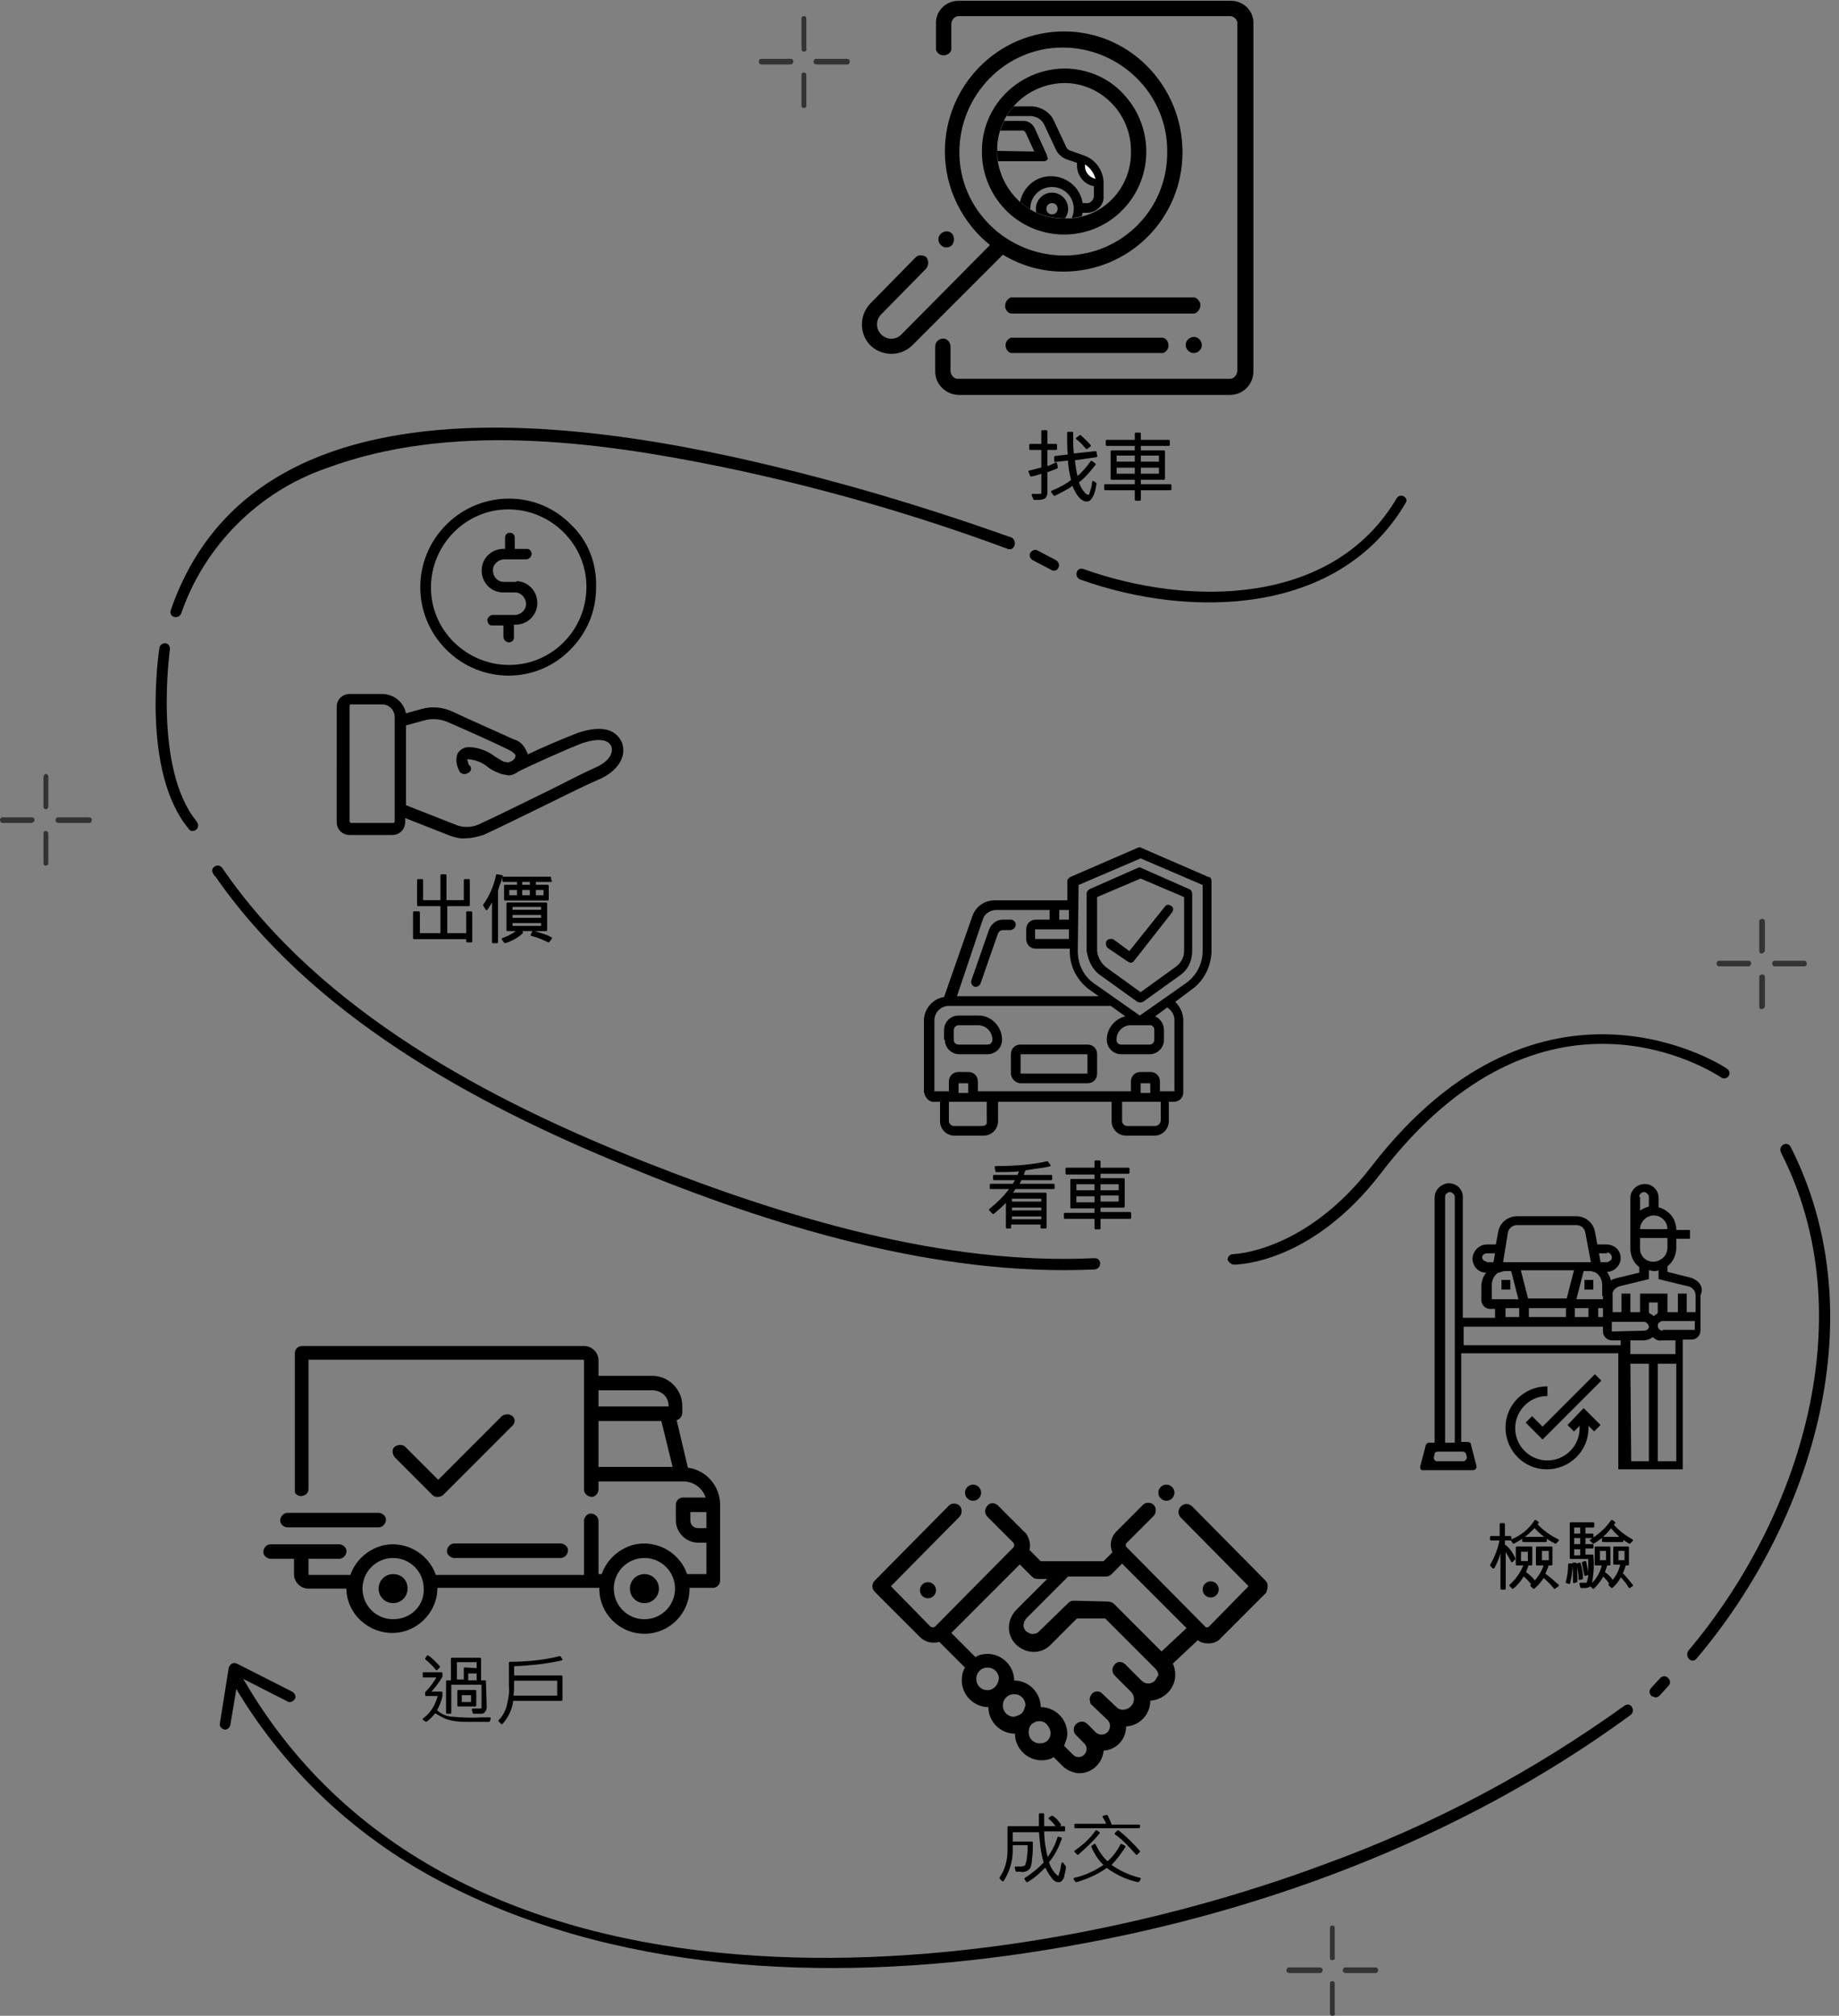 <?xml version="1.0" encoding="utf-8"?>
<!-- Generator: Adobe Illustrator 23.0.0, SVG Export Plug-In . SVG Version: 6.00 Build 0)  -->
<svg version="1.1" id="圖層_1" xmlns="http://www.w3.org/2000/svg" xmlns:xlink="http://www.w3.org/1999/xlink" x="0px" y="0px"
	 viewBox="0 0 228.3 250.1" style="enable-background:new 0 0 228.3 250.1;" xml:space="preserve">
<rect x="0" y="0" width="228.3" height="250.1" fill="#808080" stroke="none"/>
<style type="text/css">
	.st0{clip-path:url(#SVGID_2_);}
	.st1{stroke:#000000;stroke-width:5;stroke-miterlimit:10;}
	.st2{fill:#F8F8F9;}
	.st3{fill:#333333;}
	.st4{stroke:#000000;stroke-width:0.25;stroke-linecap:round;stroke-linejoin:round;stroke-miterlimit:10;}
	.st5{enable-background:new    ;}
</style>
<title>_</title>
<path d="M157.1,196.1l-9.1-9.2c-0.4-0.4-1-0.4-1.4,0c-0.4,0.4-0.4,1,0,1.4l8.4,8.5l-4.9,5c-0.1,0.1-0.4,0.2-0.5,0c0,0,0,0,0,0
	l-9.7-9.8c-0.2-0.2-0.2-0.4,0-0.6l3.3-3.3c0.3-0.3,0.4-0.9,0.1-1.3c-0.3-0.4-1-0.5-1.4-0.1c0,0,0,0,0,0l-3.3,3.3
	c-0.7,0.7-0.9,1.7-0.5,2.6l-1.1,1.1h-7.8l-1.4-1.4c0.1-0.4,0.1-0.7,0-1.1c-0.1-0.4-0.3-0.9-0.7-1.2l-3.2-3.2c-0.4-0.4-1-0.4-1.3,0
	c0,0,0,0,0,0c-0.4,0.4-0.4,1,0,1.4l3.2,3.2c0.1,0.1,0.1,0.2,0.1,0.3c0,0.1,0,0.2-0.1,0.3l-0.3,0.3l-9.4,9.5l0,0
	c-0.1,0.1-0.2,0.1-0.3,0.1c-0.1,0-0.2,0-0.3-0.1l-4.9-5l8.5-8.6c0.3-0.3,0.4-0.9,0.1-1.3c-0.3-0.4-1-0.5-1.4-0.1c0,0,0,0,0,0
	l-9.2,9.3c-0.4,0.4-0.4,1,0,1.4l5.6,5.6c0.4,0.4,1,0.7,1.6,0.7c0.3,0,0.5,0,0.8-0.1l3.2,3.2c-0.3,0.5-0.4,1-0.4,1.6
	c0,1.8,1.5,3.3,3.3,3.3l0,0c0,1.8,1.5,3.3,3.3,3.3l0,0c0,1.8,1.5,3.3,3.3,3.3c0.5,0,1.1-0.1,1.5-0.4l1.1,1.1
	c0.5,0.5,1.2,0.8,1.9,0.9c1.6,0.1,3-1.1,3.2-2.7c0,0,0-0.1,0-0.1c1.6-0.1,2.8-1.4,2.8-3l0,0c1.7-0.1,3-1.5,3-3.2
	c1.7-0.1,3.1-1.5,3.1-3.2c0-0.5-0.1-1-0.3-1.4l3.1-2.9c0.4,0.3,0.8,0.4,1.3,0.4c0.6,0,1.2-0.2,1.6-0.7l5.6-5.6
	C157.4,197,157.5,196.5,157.1,196.1z M122.6,209.7c-0.8,0-1.4-0.6-1.4-1.4c0-0.8,0.6-1.4,1.4-1.4c0.8,0,1.4,0.6,1.4,1.4c0,0,0,0,0,0
	C123.9,209.1,123.3,209.7,122.6,209.7z M126.9,212.5l-0.1,0.1c-0.2,0.2-0.6,0.3-0.9,0.4c-0.8,0-1.4-0.6-1.4-1.4
	c0-0.8,0.6-1.4,1.4-1.4c0.8,0,1.4,0.6,1.4,1.4c0,0,0,0,0,0C127.2,211.9,127.1,212.3,126.9,212.5z M130.1,215.9L130.1,215.9
	L130.1,215.9c-0.3,0.3-0.6,0.4-1,0.4c-0.8,0-1.4-0.6-1.4-1.4c0-0.3,0.1-0.7,0.3-0.9l0.1-0.1c0.6-0.5,1.4-0.5,1.9,0.1
	S130.6,215.3,130.1,215.9L130.1,215.9z M143.4,208.5c-0.5,0.5-1.2,0.5-1.7,0l-2-2c-0.4-0.4-1-0.4-1.3,0c0,0,0,0,0,0
	c-0.4,0.4-0.4,1,0,1.4l2,2l0,0c0.5,0.5,0.5,1.3,0,1.8c-0.5,0.5-1.3,0.6-1.8,0.1c0,0,0,0,0,0l-1.9-1.8c-0.5-0.3-1.1-0.1-1.3,0.4
	c-0.2,0.3-0.1,0.7,0,1l2.1,2c0.2,0.2,0.3,0.5,0.3,0.7c0,0.3-0.1,0.6-0.3,0.8c-0.4,0.4-1,0.4-1.4,0.1c0,0,0,0-0.1-0.1l-1-1
	c-0.4-0.4-1-0.4-1.4,0c-0.2,0.2-0.3,0.4-0.3,0.7c0,0.3,0.1,0.5,0.3,0.7l1,1c0.4,0.4,0.4,1,0,1.4c-0.2,0.2-0.4,0.3-0.7,0.3
	c-0.3,0-0.5-0.1-0.7-0.3l-1.1-1.1c0.2-0.5,0.4-1,0.4-1.5c0-1.8-1.5-3.3-3.3-3.3l0,0c0-1.8-1.5-3.3-3.3-3.3l0,0
	c0-1.8-1.5-3.3-3.3-3.3c-0.5,0-1.1,0.1-1.5,0.4l-3-3l8.5-8.5l1.5,1.5c0.2,0.2,0.4,0.3,0.7,0.3h1.2l-3.8,3.8
	c-1.2,1.2-1.3,3.1-0.1,4.3c1.2,1.2,3.1,1.3,4.3,0.1c0,0,0.1-0.1,0.1-0.1l3.2-3.2h3.5l6.2,6.2c0.2,0.2,0.4,0.5,0.4,0.9
	C143.7,207.9,143.6,208.2,143.4,208.5L143.4,208.5z M144.2,204.9l-5.9-5.9l0,0c-0.2-0.2-0.5-0.3-0.8-0.3l-4.2-0.1
	c-0.3,0-0.5,0.1-0.7,0.3l-3.6,3.5c-0.2,0.2-0.4,0.3-0.6,0.3c-0.4,0.1-0.7-0.1-1-0.3c-0.3-0.3-0.4-0.6-0.3-1c0-0.2,0.2-0.4,0.3-0.6
	l5.2-5.2h4.7c0.3,0,0.5-0.1,0.7-0.3l1.3-1.3l8,8L144.2,204.9z"/>
<ellipse cx="150.3" cy="197.2" rx="1" ry="1"/>
<ellipse cx="115.2" cy="197.3" rx="1" ry="1"/>
<ellipse cx="120.8" cy="185.2" rx="1" ry="1"/>
<ellipse cx="144.8" cy="185.2" rx="1" ry="1"/>
<path d="M152.8,0.1h-33.8c-1.6,0-2.9,1.3-2.8,2.9c0,0,0,0,0,0v3.2c0.2,0.5,0.7,0.8,1.3,0.6c0.3-0.1,0.5-0.3,0.6-0.6V3
	c0-0.5,0.4-1,0.9-1h33.7c0.5,0,1,0.5,0.9,1v43c0,0.5-0.4,1-0.9,1h-33.8c-0.5,0-0.9-0.5-0.9-1v-3c0-0.5-0.4-1-0.9-1c-0.5,0-1,0.4-1,1
	v3.1c0,1.6,1.3,2.8,2.8,2.9h33.8c1.6,0,2.9-1.3,2.9-2.9V3C155.7,1.4,154.4,0.1,152.8,0.1C152.8,0.1,152.8,0.1,152.8,0.1z"/>
<path d="M148.3,36.9h-22.8c-0.5,0.2-0.8,0.7-0.7,1.3c0.1,0.3,0.3,0.6,0.7,0.7h22.8c0.5-0.2,0.8-0.7,0.7-1.3
	C148.8,37.2,148.6,37,148.3,36.9z"/>
<path d="M148.9,42.1c-0.2-0.2-0.4-0.3-0.7-0.3c-0.2,0-0.5,0.1-0.7,0.3c-0.2,0.2-0.3,0.4-0.3,0.7c0,0.3,0.1,0.5,0.3,0.7
	c0.2,0.2,0.4,0.3,0.7,0.3c0.3,0,0.5-0.1,0.7-0.3c0.2-0.2,0.3-0.4,0.3-0.7C149.2,42.6,149.1,42.3,148.9,42.1z"/>
<path d="M144.4,41.9h-18.9c-0.5,0.2-0.8,0.7-0.6,1.3c0.1,0.3,0.3,0.5,0.6,0.6h18.9c0.5-0.2,0.8-0.7,0.6-1.3
	C144.9,42.2,144.7,42,144.4,41.9z"/>
<path d="M132.1,3.9c-8.2,0-14.8,6.7-14.8,14.9c0,4.5,2.1,8.8,5.6,11.6l-11,11.1c-0.7,0.7-1.8,0.7-2.5,0c0,0,0,0,0,0
	c-0.7-0.7-0.7-1.8,0-2.5c0,0,0,0,0,0l5.6-5.7c0.3-0.4,0.3-1,0-1.4c-0.4-0.3-1-0.3-1.3,0l-5.6,5.7c-1.4,1.4-1.5,3.7-0.1,5.2
	c1.4,1.4,3.7,1.5,5.2,0.1c0,0,0,0,0,0l11.3-11.3c2.3,1.4,4.9,2.1,7.5,2.1c8.2,0,14.8-6.6,14.8-14.8S140.3,3.9,132.1,3.9L132.1,3.9
	L132.1,3.9z M132.1,31.7c-7.1,0-13-5.7-13-12.8c0-7.1,5.7-13,12.8-13c7.1,0,13,5.7,13,12.8c0,0,0,0.1,0,0.1
	C145,25.9,139.3,31.7,132.1,31.7z"/>
<path d="M118.2,29c-0.2-0.2-0.4-0.3-0.7-0.3c-0.2,0-0.5,0.1-0.7,0.3c-0.2,0.2-0.3,0.4-0.3,0.7c0,0.3,0.1,0.5,0.3,0.7
	c0.2,0.2,0.4,0.3,0.7,0.3c0.3,0,0.5-0.1,0.7-0.3C118.5,30,118.5,29.4,118.2,29z"/>
<path d="M132.1,8.5c-5.7,0.1-10.3,4.7-10.2,10.4c0,2.8,1.2,5.5,3.2,7.4l0.1,0.1c3.9,3.6,9.9,3.6,13.8,0l0.1-0.1
	c4.1-3.9,4.3-10.4,0.4-14.6C137.7,9.7,135,8.5,132.1,8.5L132.1,8.5z M132.9,27.1L132.9,27.1h-0.4h-0.8h-0.3l0,0
	c-3.8-0.3-6.8-3.2-7.5-6.9l0,0c0-0.2-0.1-0.5-0.1-0.7c0,0,0,0,0-0.1c0-0.1,0-0.2,0-0.3v-0.1c0-0.1,0-0.2,0-0.3l0,0
	c0-0.2,0-0.4,0-0.6c0.3-4.4,3.9-7.7,8.3-7.8l0,0c4.6,0,8.3,3.8,8.3,8.4c0,0,0,0,0,0l0,0c0,0.1,0,0.2,0,0.3l0,0c0,0.1,0,0.2,0,0.3
	l0,0C140.2,23.5,137,26.8,132.9,27.1z"/>
<g>
	<defs>
		<path id="SVGID_1_" d="M132.1,27.1L132.1,27.1c-4.6,0-8.3-3.7-8.3-8.4c0,0,0,0,0,0l0,0c0-4.6,3.7-8.4,8.3-8.4c0,0,0,0,0,0l0,0
			c4.6,0,8.3,3.8,8.3,8.4c0,0,0,0,0,0l0,0C140.5,23.4,136.8,27.1,132.1,27.1z"/>
	</defs>
	<clipPath id="SVGID_2_">
		<use xlink:href="#SVGID_1_"  style="overflow:visible;"/>
	</clipPath>
	<g class="st0">
		<path class="st1" d="M120,27.6c0.9,0,1.7-0.8,1.7-1.7s-0.8-1.7-1.7-1.7s-1.7,0.8-1.7,1.7c0,0,0,0,0,0
			C118.3,26.8,119.1,27.6,120,27.6z M120,24.9c0.6,0,1,0.4,1,1s-0.4,1-1,1s-1-0.4-1-1S119.4,24.9,120,24.9z"/>
		<path d="M130.6,23.9c-1.1,0-2,0.9-2,2s0.9,2,2,2s2-0.9,2-2S131.7,23.9,130.6,23.9z M131.3,25.9c0,0.4-0.3,0.7-0.7,0.7
			c-0.4,0-0.7-0.3-0.7-0.7c0,0,0,0,0,0c0-0.4,0.3-0.7,0.7-0.7C131,25.2,131.3,25.5,131.3,25.9C131.3,25.9,131.3,25.9,131.3,25.9z"/>
		<path d="M129.9,19.1l-1.5-3.3c-0.3-0.5-0.8-0.8-1.3-0.8h-4.9c-0.3,0-0.6,0.3-0.6,0.6l0,0v3.1h-5l2-2.1c0.3-0.2,0.6-0.4,1-0.4h1.2
			c0.3,0,0.6-0.3,0.6-0.6c0,0,0,0,0,0c0-0.3-0.3-0.6-0.6-0.6c0,0,0,0,0,0h-1.2c-0.7,0-1.3,0.3-1.8,0.8l-2.9,3.1
			c-0.2,0.2-0.2,0.4-0.1,0.7c0.1,0.2,0.3,0.4,0.6,0.4h14.2c0.2,0,0.4-0.1,0.5-0.3l0,0C130,19.5,130,19.3,129.9,19.1z M122.7,18.7
			v-2.5h4.3c0.1,0,0.2,0.1,0.3,0.2l1.1,2.4L122.7,18.7z"/>
		<path d="M134.6,19.3l-1.7-0.6c-0.3-0.1-0.5-0.3-0.6-0.6l-1.5-3.2c-0.5-1-1.5-1.6-2.6-1.7h-7.6c-1.1,0.1-2.1,0.5-2.9,1.3l-3.4,3.6
			c-0.4,0.5-0.6,1.1-0.7,1.7v4.6c0,1.1,0.9,2.1,2.1,2.1h0.5c0.3,2.1,2.3,3.6,4.4,3.3c1.7-0.2,3-1.6,3.3-3.3h2c0.3,0,0.6-0.3,0.6-0.6
			c0-0.3-0.3-0.6-0.6-0.6h-2c-0.3-2.1-2.3-3.6-4.4-3.3c-1.7,0.2-3,1.6-3.3,3.3h-0.5c-0.5,0-0.9-0.4-0.9-0.9c0,0,0,0,0,0v-4.6
			c0-0.3,0.1-0.6,0.3-0.9l3.4-3.6c0.5-0.5,1.3-0.8,2-0.9h7.6c0.6,0.1,1.2,0.4,1.5,1l1.5,3.2c0.3,0.6,0.8,1,1.4,1.2l1.2,0.4
			c0,0.1,0,0.2,0,0.3c0,1.3,0.9,2.4,2.1,2.6v1.2c0,0.4-0.3,0.8-0.7,0.9h-0.7c-0.3-2.1-2.3-3.6-4.5-3.3c-2.1,0.3-3.6,2.3-3.3,4.5
			s2.3,3.6,4.5,3.3c1.7-0.3,3-1.6,3.3-3.3h0.7c1.1-0.1,2-1,1.9-2.1v-1.8l0,0C136.9,21.1,136,19.8,134.6,19.3z M135.6,21.8
			c-0.3-0.2-0.6-0.5-0.7-0.9C135.2,21.1,135.4,21.4,135.6,21.8L135.6,21.8z M117.3,25.9c0-1.5,1.2-2.7,2.7-2.7
			c1.5,0,2.7,1.2,2.7,2.7c0,1.5-1.2,2.7-2.7,2.7c0,0,0,0,0,0C118.5,28.6,117.3,27.4,117.3,25.9L117.3,25.9z M133.3,25.9
			c0,1.5-1.2,2.7-2.7,2.7c-1.5,0-2.7-1.2-2.7-2.7c0-1.5,1.2-2.7,2.7-2.7C132.1,23.2,133.3,24.4,133.3,25.9
			C133.3,25.9,133.3,25.9,133.3,25.9L133.3,25.9z"/>
		<path class="st2" d="M134.7,20.4c-0.1,0.9,0.5,1.6,1.3,1.8C135.8,21.4,135.3,20.8,134.7,20.4z"/>
	</g>
</g>
<g id="Page-1">
	<path id="Shape" d="M136.6,121l4.6,3.3c0.2,0.1,0.5,0.1,0.7,0l4.6-3.3c1-0.7,1.5-1.8,1.5-3v-7.1c0-0.2-0.1-0.5-0.4-0.6l-5.9-2.6
		c-0.1-0.1-0.3-0.1-0.5,0l-5.9,2.6c-0.2,0.1-0.4,0.3-0.4,0.6v7.1C135.1,119.2,135.6,120.3,136.6,121z M136.2,111.3l5.4-2.3l5.4,2.3
		v6.7c0,0.8-0.4,1.5-1.1,2l-4.3,3.1l-4.3-3.1c-0.6-0.5-1-1.2-1.1-2L136.2,111.3z"/>
	<path d="M140,119.3c0.3,0.2,0.6,0.2,0.8-0.1l4.7-6c0.2-0.3,0.2-0.6-0.1-0.8c0,0,0,0,0,0c-0.3-0.2-0.6-0.2-0.8,0.1l-4.4,5.5
		l-1.9-1.4c-0.3-0.2-0.7-0.1-0.9,0.1c-0.2,0.3-0.1,0.7,0.1,0.9l0,0L140,119.3z"/>
	<path d="M116.1,136.7h0.6v2.4c0,1,0.8,1.8,1.8,1.8h3.6c1,0,1.8-0.8,1.8-1.8v-2.4H138v2.4c0,1,0.8,1.8,1.8,1.8h3.5
		c1,0,1.8-0.8,1.8-1.8v-2.4h0.6c0.7,0,1.2-0.5,1.2-1.2c0,0,0,0,0,0v-8.9c0-0.9-0.4-1.7-1-2.3l2-1.5c1.6-1.1,2.5-3,2.5-4.9v-8.6
		c0-0.2-0.1-0.5-0.4-0.5l-8.3-3.6c-0.1-0.1-0.3-0.1-0.5,0l-8.3,3.6c-0.2,0.1-0.4,0.3-0.4,0.5v2.4h-9c-1.3,0-2.4,0.8-2.8,2l-3.5,10
		c-1.4,0.2-2.5,1.5-2.5,2.9v8.9C114.9,136.3,115.4,136.8,116.1,136.7C116.1,136.7,116.1,136.7,116.1,136.7z M121.9,139.7h-3.5
		c-0.3,0-0.6-0.3-0.6-0.6l0,0v-2.4h4.7v2.4C122.6,139.5,122.3,139.7,121.9,139.7L121.9,139.7z M120.2,135.6H119v-1.2h1.2V135.6z
		 M143.4,139.7h-3.5c-0.3,0-0.6-0.3-0.6-0.6v-2.4h4.8v2.4C144,139.5,143.7,139.7,143.4,139.7C143.4,139.7,143.4,139.7,143.4,139.7z
		 M142.8,135.6h-1.2v-1.2h1.2V135.6z M133.9,109.8l7.7-3.3l7.7,3.3v8.2c0,1.6-0.8,3.1-2.1,4l-5.7,4l-5.7-4c-1.3-0.9-2-2.4-2-4
		L133.9,109.8z M143.3,127.8v1.2c0,0.3-0.2,0.6-0.6,0.6c0,0,0,0,0,0h-3.5c-0.3,0-0.6-0.2-0.6-0.6c0,0,0,0,0,0c0-1,0.8-1.8,1.8-1.8
		h2.4C143.1,127.2,143.3,127.5,143.3,127.8C143.3,127.8,143.3,127.8,143.3,127.8z M132.7,115.3v1.2h-4.2v-1.2H132.7z M132.7,114.1
		h-1.2v-1.2h1.2V114.1z M122,114.1c0.2-0.7,0.9-1.2,1.7-1.2h6.6v1.2h-1.7c-0.7,0-1.2,0.5-1.2,1.2c0,0,0,0,0,0v1.2
		c0,0.7,0.5,1.2,1.2,1.2l0,0h4.2v0.3c0,2,1,3.8,2.6,4.9l1,0.7h-17.6L122,114.1z M116,126.6c0-1,0.8-1.8,1.8-1.8c0,0,0,0,0,0h20.1
		l1.8,1.3c-1.3,0.3-2.3,1.5-2.3,2.9c0,1,0.8,1.8,1.8,1.8h3.5c1,0,1.8-0.8,1.8-1.8c0,0,0,0,0,0v-1.2c0-0.7-0.4-1.4-1.1-1.7l1.5-1.1
		c0.5,0.3,0.9,0.9,0.9,1.5v8.9H144v-1.2c0-0.7-0.5-1.2-1.2-1.2h-1.2c-0.7,0-1.2,0.5-1.2,1.2c0,0,0,0,0,0v1.2h-19v-1.2
		c0-0.7-0.5-1.2-1.2-1.2H119c-0.7,0-1.2,0.5-1.2,1.2c0,0,0,0,0,0v1.2H116L116,126.6z"/>
	<path d="M126.1,114.7c0-0.3-0.3-0.6-0.6-0.6h-1c-0.8,0-1.4,0.5-1.7,1.2l-2.2,6.3c-0.1,0.3,0,0.6,0.3,0.8c0.3,0.1,0.6,0,0.8-0.3
		c0,0,0,0,0,0l2.2-6.3c0.1-0.2,0.3-0.4,0.6-0.4h1C125.8,115.3,126.1,115.1,126.1,114.7C126.1,114.7,126.1,114.7,126.1,114.7z"/>
	<path d="M117.3,129c0,1,0.8,1.8,1.8,1.8c0,0,0,0,0,0h3.5c1,0,1.8-0.8,1.8-1.8c0-1.6-1.3-3-2.9-3H119c-1,0-1.8,0.8-1.8,1.8
		c0,0,0,0,0,0V129z M118.4,127.8c0-0.3,0.3-0.6,0.6-0.6h2.4c1,0,1.8,0.8,1.8,1.8c0,0.3-0.2,0.6-0.6,0.6c0,0,0,0,0,0H119
		c-0.3,0-0.6-0.2-0.6-0.6c0,0,0,0,0,0L118.4,127.8z"/>
	<path d="M126.7,134.4h8.3c0.7,0,1.2-0.5,1.2-1.2c0,0,0,0,0,0v-2.4c0-0.7-0.5-1.2-1.2-1.2h-8.3c-0.7,0-1.2,0.5-1.2,1.2v2.4
		C125.5,133.8,126.1,134.4,126.7,134.4C126.7,134.4,126.7,134.4,126.7,134.4z M126.7,130.8h8.3v2.4h-8.3L126.7,130.8z"/>
</g>
<path d="M77.2,92.1L77.2,92.1c-0.8-1.7-2.6-2.1-5.4-1.2l0,0c-1.8,0.7-4.4,1.8-6.3,2.7c0-0.1,0-0.2-0.1-0.3c-0.3-0.8-0.9-1.4-1.7-1.6
	c-1.5-0.7-5.4-2.4-7.5-3.4c-1.3-0.6-2.7-0.7-4-0.3l-1.8,0.5c-0.3-1.4-1.5-2.4-3-2.4h-4c-0.9,0-1.6,0.7-1.6,1.6V102
	c0,0.9,0.7,1.6,1.6,1.6h5.3c0.9,0,1.6-0.7,1.6-1.6v-0.5l5.6,2.2c0.6,0.2,1.3,0.4,2,0.3c0.7,0,1.4-0.2,2.1-0.4c2.2-1,5.6-2.7,8.9-4.3
	c2.2-1.1,4.3-2.1,5.9-2.8l0,0C76.9,95.4,77.8,93.7,77.2,92.1z M49,101.9c0,0.1-0.1,0.2-0.1,0.2h0h-5.3c-0.1,0-0.2-0.1-0.2-0.2l0,0
	V87.6c0-0.1,0.1-0.2,0.1-0.2h0h4c0.8,0,1.5,0.7,1.5,1.6V101.9z M74.2,95.1c-1.6,0.7-3.7,1.8-5.9,2.9c-3.3,1.6-6.7,3.3-8.9,4.3
	c-0.9,0.4-2,0.4-2.9,0l-6.1-2.4V90l2.2-0.6c1-0.3,2.1-0.2,3,0.2c2.1,0.9,5.9,2.6,7.5,3.4c0.8,0.4,0.9,0.7,0.9,0.7c0,0,0,0.2-0.1,0.4
	l0,0c-0.1,0.1-0.2,0.2-0.3,0.3l-0.5,0.2c-0.2,0-0.4-0.1-0.6-0.1c-0.3-0.2-0.7-0.4-1-0.6c-0.9-0.7-2.1-1.2-3.3-1.2
	c-0.6,0-1.1,0.3-1.4,0.8c-0.3,0.8-0.1,1.6,0.3,2.3c0.3,0.3,0.7,0.3,1,0.1c0.3-0.1,0.5-0.5,0.3-0.8c0,0,0-0.1-0.1-0.1
	c-0.2-0.2-0.2-0.5-0.3-0.8h0.2c0.9,0.1,1.7,0.4,2.4,1c0.4,0.3,0.8,0.5,1.3,0.7c0.4,0.2,0.8,0.2,1.2,0.3c0.5,0,0.9-0.2,1.3-0.5
	c1.6-0.8,5.6-2.6,7.9-3.5c2.8-0.9,3.4,0,3.6,0.4C76.3,94,74.6,94.9,74.2,95.1L74.2,95.1z"/>
<path d="M70.9,65.1c-4.2-4.3-11.1-4.3-15.4-0.1c0,0,0,0-0.1,0.1c-4.3,4.3-4.3,11.2,0,15.5c4.3,4.3,11.2,4.3,15.4,0
	c2.1-2.1,3.2-4.8,3.2-7.7C74.1,69.9,73,67.1,70.9,65.1z M63.2,82.5c-5.3,0-9.7-4.3-9.7-9.6c0-5.3,4.3-9.7,9.6-9.7
	c5.3,0,9.7,4.3,9.7,9.6c0,0,0,0,0,0C72.8,78.2,68.5,82.5,63.2,82.5z"/>
<path d="M63.9,72.2h-1.3c-0.8,0-1.4-0.6-1.4-1.4c0,0,0-0.1,0-0.1c0-0.7,0.7-1.3,1.4-1.3h2.7c0.3,0,0.6-0.2,0.7-0.6
	c0-0.4-0.2-0.7-0.6-0.7c0,0,0,0-0.1,0h-1.4v-1.4c0-0.4-0.3-0.6-0.6-0.6c-0.4,0-0.6,0.3-0.6,0.6c0,0,0,0,0,0v1.4l0,0
	c-1.5-0.1-2.8,1-2.9,2.5c-0.1,1.5,1,2.8,2.5,2.9c0.1,0,0.2,0,0.3,0h1.3c0.8,0,1.4,0.7,1.4,1.4c0,0,0,0.1,0,0.1
	c0,0.7-0.7,1.3-1.4,1.3h-2.7c-0.3,0-0.6,0.2-0.7,0.6c0,0.3,0.2,0.7,0.5,0.7c0,0,0.1,0,0.1,0h1.4V79c0,0.3,0.2,0.6,0.6,0.7
	c0.4,0,0.7-0.2,0.7-0.6c0,0,0,0,0-0.1v-1.5l0,0c1.5,0.1,2.8-1,2.9-2.5c0.1-1.5-1-2.8-2.5-2.9C64.1,72.2,63.9,72.2,63.9,72.2
	L63.9,72.2z"/>
<path d="M85.4,182.1l-1.4-5.9c0.4-0.1,0.7-0.5,0.7-0.9v-0.9c0-2-1.7-3.7-3.7-3.7c0,0,0,0,0,0h-6.7v-1.9c0-1-0.8-1.8-1.8-1.8H37.5
	c-0.5,0-0.9,0.4-0.9,0.9v17.1c0,0.1,0,0.2,0.1,0.3c0.3,0.4,0.9,0.4,1.3,0.1c0.2-0.2,0.3-0.4,0.3-0.7v-16l0,0h34.1c0,0,0.1,0,0.1,0.1
	v16c0,0.4,0.3,0.8,0.8,0.9c0.5,0.1,0.9-0.3,1-0.8c0,0,0-0.1,0-0.1v-1h10.5c1.3,0,2.4,0.8,2.8,2h-2.8c-0.5,0-0.9,0.4-0.9,0.9
	c0,0,0,0,0,0v1.9c0,1.5,1.2,2.8,2.8,2.8l0,0h1v3.9h-2.4c-1-2.9-4.2-4.5-7.1-3.5c-1.6,0.6-2.9,1.8-3.5,3.5h-0.4v-6.6
	c0-0.4-0.3-0.8-0.8-0.9c-0.5-0.1-0.9,0.3-1,0.8c0,0,0,0.1,0,0.1v6.7H54.1c-1-2.9-4.2-4.5-7.1-3.5c-1.6,0.6-2.9,1.8-3.5,3.5h-5.1
	c0,0-0.1,0-0.1-0.1v-1.9h3.8c0.4,0,0.8-0.3,0.9-0.8c0.1-0.5-0.3-0.9-0.8-1c0,0-0.1,0-0.1,0h-8.5c-0.4,0-0.8,0.3-0.9,0.8
	c-0.1,0.5,0.3,0.9,0.8,1c0,0,0.1,0,0.1,0h2.9v1.9c0,1,0.8,1.8,1.8,1.8H43v0.1c0.1,3.1,2.8,5.5,5.9,5.4c2.9-0.1,5.3-2.5,5.4-5.4V197
	h20.1v0.1c0,3.1,2.5,5.6,5.6,5.6c3.1,0,5.6-2.5,5.6-5.6V197h2.9c0.5,0,0.9-0.4,0.9-0.9c0,0,0,0,0,0v-9.4
	C89.4,184.4,87.7,182.4,85.4,182.1z M74.3,172.5H81c1.1,0,2,0.8,2,1.9c0,0,0,0,0,0.1l0,0h-8.7L74.3,172.5z M74.3,182v-5.7h7.8
	l1.4,5.7L74.3,182z M48.8,200.9c-2.1,0-3.8-1.7-3.8-3.8c0-2.1,1.7-3.8,3.8-3.8c2.1,0,3.8,1.7,3.8,3.8c0,0,0,0,0,0
	C52.7,199.2,51,200.9,48.8,200.9z M80,200.9c-2.1,0-3.8-1.7-3.8-3.8c0-2.1,1.7-3.8,3.8-3.8c2.1,0,3.8,1.7,3.8,3.8c0,0,0,0,0,0
	C83.8,199.2,82.1,200.9,80,200.9L80,200.9z M87.7,189.6h-1c-0.6,0-1-0.4-1-1v-1h2V189.6z"/>
<path d="M48.8,195.3c-1,0-1.8,0.8-1.8,1.8s0.8,1.8,1.8,1.8s1.8-0.8,1.8-1.8S49.9,195.3,48.8,195.3L48.8,195.3z"/>
<path d="M80,195.3c-1,0-1.8,0.8-1.8,1.8c0,1,0.8,1.8,1.8,1.8s1.8-0.8,1.8-1.8S81,195.3,80,195.3L80,195.3z"/>
<path d="M69.6,191.5H56.4c-0.4,0-0.8,0.3-0.9,0.8c-0.1,0.5,0.3,0.9,0.8,1c0,0,0.1,0,0.1,0h13.2c0.4,0,0.8-0.3,0.9-0.8
	c0.1-0.5-0.3-0.9-0.8-1C69.7,191.5,69.7,191.5,69.6,191.5z"/>
<path d="M46.9,187.7H35.7c-0.4,0-0.8,0.3-0.9,0.8c-0.1,0.5,0.3,0.9,0.8,1c0,0,0.1,0,0.1,0h11.3c0.4,0,0.8-0.3,0.9-0.8
	c0.1-0.5-0.3-0.9-0.8-1C47,187.7,47,187.7,46.9,187.7z"/>
<path d="M63.6,175.7c-0.3-0.3-0.9-0.3-1.3,0l-7.9,7.9l-4.1-4.1c-0.3-0.3-0.9-0.3-1.3,0s-0.3,0.9,0,1.3l4.7,4.7
	c0.3,0.3,0.9,0.3,1.3,0c0,0,0,0,0,0l8.5-8.5C64,176.6,64,176,63.6,175.7C63.6,175.7,63.6,175.7,63.6,175.7z"/>
<path d="M186.4,158.8h1.1v1.2h-1.1V158.8z"/>
<path d="M196.7,158.8h1.1v1.2h-1.1V158.8z"/>
<path d="M209.8,158.5l-2.8-0.7v-0.7c0.7-0.5,1.1-1.4,1.1-2.3v-1.1h1.7v-1.1h-1.7c0-0.8-0.3-1.5-0.8-2c-0.4-0.4-0.9-0.7-1.4-0.8v-1.2
	c0-0.5-0.2-0.9-0.5-1.2c-0.3-0.3-0.7-0.5-1.2-0.5c-1,0-1.8,0.8-1.8,1.7c0,0,0,0,0,0v6.3c0,0.9,0.4,1.8,1.1,2.3v0.7l-2.9,0.7
	c-0.2,0.1-0.5,0.1-0.6,0.3c-0.1-0.4-0.3-0.8-0.5-1.1l0,0c0.9,0,1.7-0.8,1.7-1.7l0,0c0-1-0.8-1.7-1.8-1.7h-1.1l-0.3-1.6
	c-0.2-1.1-1.2-1.9-2.3-1.9h-7.4c-1.1,0-2.1,0.8-2.3,1.9l-0.3,1.6h-1.1c-0.9,0-1.7,0.7-1.8,1.7c0,1,0.7,1.8,1.7,1.8c0,0,0,0,0,0l0,0
	c-0.4,0.5-0.6,1.1-0.6,1.7v1.7c0,0.6,0.5,1.1,1.1,1.1h0.6v1.1h-4v-15c0-0.5-0.2-0.9-0.5-1.2c-0.3-0.3-0.8-0.5-1.3-0.5
	c-0.9,0.1-1.7,0.8-1.7,1.8V179h-0.7c-0.2,0-0.3,0.1-0.4,0.3l-0.7,2.7c0,0.2,0.1,0.4,0.2,0.4c0,0,0.1,0,0.1,0h6.3
	c0.2,0,0.4-0.2,0.4-0.4c0,0,0-0.1,0-0.1l-0.7-2.7c0-0.2-0.2-0.3-0.4-0.3h-0.8v-11h19.5v14.4h8v-16.1h1.1c0.6,0,1.1-0.5,1.1-1.1v-4.4
	C211.6,159.7,210.9,158.8,209.8,158.5z M207,154.8c0,0.6-0.3,1.2-0.9,1.5c-0.8,0.5-1.9,0.2-2.3-0.6c-0.2-0.3-0.2-0.6-0.2-0.9v-1.2
	h3.4V154.8z M207,152.5h-3.4c0-0.9,0.8-1.7,1.7-1.7c0.5,0,0.9,0.2,1.2,0.5C206.8,151.6,207,152,207,152.5z M203.5,148.5
	c0-0.3,0.2-0.5,0.5-0.6c0.2,0,0.3,0,0.5,0.2c0.1,0.1,0.2,0.2,0.2,0.4v1.2c-0.4,0.1-0.8,0.3-1.1,0.5V148.5z M201,159.6l3.7-0.9v-1.1
	c0.2,0,0.4,0.1,0.6,0.1c0.2,0,0.4,0,0.6-0.1v1.1l3.7,0.9c0.5,0.1,0.9,0.6,0.9,1.1v2.1h-1.1v-2.3h-1.1v2.3H207v-2.3h-3.4v2.3h-1.2
	v-2.3h-1.1v2.3h-1.1v-2.1C200.1,160.2,200.5,159.8,201,159.6z M205.3,163.3c-0.2-0.2-0.4-0.3-0.6-0.4v-1.3h1.1v1.3
	C205.6,163.1,205.4,163.2,205.3,163.3L205.3,163.3z M200.1,165.2V164h4c0.2,0,0.3,0.1,0.4,0.2c0.1,0.1,0.2,0.3,0.2,0.4
	c0,0.3-0.3,0.5-0.6,0.5L200.1,165.2z M199,160.8v0.4h-3.3l0.9-3.5h0.7c0.3,0,0.6,0.1,0.8,0.2l0,0c0.5,0.3,0.8,0.9,0.8,1.5v1.4
	L199,160.8z M194.5,161.1h-4.8l-0.9-3.5h6.6L194.5,161.1z M189.8,162.3h4.6v1.1h-4.6L189.8,162.3z M195.5,162.3h1.7v1.1h-1.7V162.3z
	 M198.4,162.3h0.6v1.1h-0.6L198.4,162.3z M199.5,155.4c0.3,0,0.5,0.2,0.6,0.5c0,0.2,0,0.4-0.2,0.5c-0.1,0.1-0.3,0.2-0.4,0.2h-0.8
	l-0.2-1.1H199.5z M187.2,152.9c0.1-0.5,0.6-0.9,1.1-0.9h7.4c0.6,0,1,0.4,1.1,0.9l0.7,3.7h-0.4H187h-0.4L187.2,152.9z M184.2,156.4
	c-0.1-0.1-0.2-0.3-0.2-0.4c0-0.3,0.3-0.5,0.6-0.5h1l-0.2,1.1h-0.8C184.5,156.5,184.4,156.5,184.2,156.4L184.2,156.4z M185.2,159.4
	c0-0.6,0.3-1.2,0.8-1.5h0.1c0.3-0.1,0.5-0.2,0.8-0.2h0.7l0.9,3.5h-3.3L185.2,159.4z M186.9,162.3h1.7v1.1h-1.7V162.3z M181.7,181.3
	h-3.3c-0.2,0-0.4-0.2-0.4-0.4c0,0,0-0.1,0-0.1l0.1-0.4c0-0.2,0.2-0.3,0.4-0.3h3.1c0.2,0,0.3,0.1,0.4,0.3l0.1,0.4
	C182.1,181,182,181.2,181.7,181.3C181.8,181.3,181.8,181.3,181.7,181.3L181.7,181.3z M179.4,179v-30.5c0-0.3,0.2-0.5,0.5-0.6
	c0.2,0,0.3,0,0.5,0.2c0.1,0.1,0.2,0.2,0.2,0.4V179L179.4,179z M181.7,166.9v-2.3H199v0.6c0,0.6,0.5,1.1,1.1,1.1h1.1v0.6H181.7z
	 M202.4,169.2h2.3v12.1h-2.2L202.4,169.2z M205.8,181.3v-12.1h2.3v12.1L205.8,181.3z M208.1,168h-5.7v-1.7h1.7
	c0.4,0,0.8-0.2,1.1-0.4c0.3,0.3,0.7,0.5,1.1,0.4h1.7V168z M206.4,165.1c-0.3,0-0.5-0.2-0.6-0.5c0-0.2,0-0.4,0.2-0.5
	c0.1-0.1,0.2-0.2,0.4-0.2h4v1.1H206.4z"/>
<path d="M194.6,176.8l0.8,0.8l0.7-0.7v0.3c0,2.2-1.8,4-4,4s-4-1.8-4-4s1.8-4,4-4V172c-2.9,0-5.2,2.3-5.2,5.1c0,2.9,2.3,5.2,5.1,5.2
	c2.9,0,5.2-2.3,5.2-5.1c0,0,0,0,0,0v-0.3l0.7,0.7l0.8-0.8l-2.1-2.1L194.6,176.8z"/>
<path d="M191.5,177l-1.3-1.3l-0.8,0.8l2.1,2.1l7.3-7.3l-0.8-0.8L191.5,177z"/>
<path d="M210.1,206c-0.4,0-0.6-0.4-0.6-0.8c0-0.3,0.3-0.6,0.6-0.6c0.4,0,0.6,0.4,0.6,0.8C210.7,205.7,210.4,206,210.1,206z"/>
<path d="M222.3,142.3c10.6,20.9,2.8,46.4-11.7,63.5c-0.6,0.7-1.5-0.3-1-1c14-16.6,21.8-41.6,11.5-61.8
	C220.7,142.1,221.9,141.5,222.3,142.3L222.3,142.3z"/>
<path d="M27.6,107.7c12.2,17.8,33.2,28.9,52.8,36.6c17.3,6.8,36.8,12.7,55.5,11.8c0.9,0,0.9,1.3,0,1.4c-19.6,0.9-40.2-5.4-58.1-12.8
	c-19.1-7.8-39.3-18.8-51.3-36.3C25.9,107.7,27.1,107,27.6,107.7z"/>
<path d="M27,108.8c-0.4,0-0.6-0.4-0.6-0.8c0-0.3,0.3-0.6,0.6-0.6c0.4,0,0.6,0.4,0.6,0.8C27.6,108.5,27.3,108.7,27,108.8z"/>
<path d="M125.1,68.1c-11.6-4.3-23.5-7.7-35.6-10.2c-15.7-3.2-33.7-5.5-49,0.2c-8.4,2.9-15.1,9.6-18,18c-0.3,0.8-1.6,0.5-1.3-0.4
	c11.5-33.3,60.8-22,85.7-15c6.3,1.8,12.5,3.8,18.7,6C126.3,67.1,126,68.4,125.1,68.1L125.1,68.1z"/>
<path d="M174.5,62.4c-8.2,14-26.7,14.4-40.4,9.5c-0.8-0.3-0.5-1.6,0.4-1.3c13.2,4.7,31,4.6,38.9-8.8c0.2-0.3,0.6-0.4,0.9-0.2
	C174.6,61.8,174.7,62.1,174.5,62.4z"/>
<path d="M23.9,103.1c0.4,0,0.7-0.3,0.7-0.7c0-0.2-0.1-0.3-0.2-0.5c-5.4-6.6-3.3-21.3-3.3-21.4c0-0.4-0.3-0.7-0.6-0.7
	c-0.3,0-0.6,0.2-0.7,0.5c-0.1,0.6-2.3,15.4,3.6,22.5C23.5,103,23.7,103.1,23.9,103.1z"/>
<path d="M153.2,156.9c0.4,0,9.6-0.1,18.2-11.3c20.2-26.4,41.4-12.5,42.3-11.9c0.3,0.2,0.7,0.1,0.9-0.2c0.2-0.3,0.1-0.7-0.2-0.9l0,0
	c-0.2-0.2-23.1-15.2-44.2,12.2c-8.2,10.6-17.1,10.8-17.1,10.8c-0.4,0-0.7,0.3-0.7,0.7C152.5,156.6,152.9,156.9,153.2,156.9
	L153.2,156.9z"/>
<path d="M205.5,210.6c0.2,0,0.4-0.1,0.5-0.2l1.1-1.2c0.3-0.3,0.3-0.7,0-1s-0.7-0.3-1,0l-1.1,1.2c-0.3,0.3-0.3,0.7,0,1
	C205.1,210.5,205.3,210.5,205.5,210.6L205.5,210.6z"/>
<path d="M130.8,70.8c0.3,0,0.5-0.1,0.6-0.4c0.2-0.3,0-0.7-0.3-0.9c0,0,0,0,0,0l-2.3-1.2c-0.3-0.2-0.7,0-0.9,0.3
	c-0.2,0.3,0,0.7,0.3,0.9c0,0,0,0,0,0l2.3,1.2C130.6,70.8,130.7,70.8,130.8,70.8z"/>
<path d="M202.4,212.8c-21.3,15.6-47.1,25.1-73,29.2c-24.3,3.9-51.2,3.3-73.6-8c-11.4-5.7-20.9-14.6-27.2-25.7
	c-0.4-0.8,0.7-1.5,1.2-0.7c25.8,45.9,93.3,39.2,134.9,23.6c13.2-4.8,25.6-11.4,37-19.6C202.5,211.1,203.1,212.3,202.4,212.8
	L202.4,212.8z"/>
<path d="M27.9,214.6c0.3,0,0.6-0.2,0.7-0.6l1-6l6.1,3.1c0.3,0.2,0.7,0,0.9-0.3c0.2-0.3,0-0.7-0.3-0.9l-6.9-3.5
	c-0.2-0.1-0.4-0.1-0.6,0c-0.2,0.1-0.3,0.3-0.4,0.5l-1.1,6.9c-0.1,0.4,0.2,0.7,0.6,0.8L27.9,214.6z"/>
<path class="st3" d="M218.7,118.3c-0.2,0-0.3-0.1-0.3-0.3l0,0v-3.7c0-0.2,0.2-0.3,0.4-0.3c0.1,0,0.3,0.1,0.3,0.3v3.7
	C219,118.1,218.9,118.3,218.7,118.3C218.7,118.3,218.7,118.3,218.7,118.3z"/>
<path class="st3" d="M218.7,125.2c-0.2,0-0.3-0.1-0.3-0.3l0,0v-3.7c0-0.2,0.2-0.3,0.4-0.3c0.1,0,0.3,0.1,0.3,0.3v3.7
	C219,125.1,218.9,125.2,218.7,125.2z"/>
<path class="st3" d="M224,119.9h-3.7c-0.2,0-0.3-0.2-0.3-0.4c0-0.1,0.1-0.3,0.3-0.3h3.7c0.2,0,0.3,0.2,0.3,0.4
	C224.3,119.8,224.1,119.9,224,119.9z"/>
<path class="st3" d="M217.1,119.9h-3.7c-0.2,0-0.3-0.2-0.3-0.4c0-0.1,0.1-0.3,0.3-0.3h3.7c0.2,0,0.3,0.2,0.3,0.4
	C217.3,119.8,217.2,119.9,217.1,119.9z"/>
<path class="st3" d="M99.8,6.4c-0.2,0-0.3-0.1-0.3-0.3c0,0,0,0,0,0V2.3c0-0.2,0.1-0.3,0.3-0.3c0,0,0,0,0,0c0.2,0,0.3,0.1,0.3,0.3
	c0,0,0,0,0,0v3.7C100.2,6.3,100,6.4,99.8,6.4z"/>
<path class="st3" d="M99.8,13.4c-0.2,0-0.3-0.1-0.3-0.3c0,0,0,0,0,0V9.3c0-0.2,0.1-0.3,0.3-0.3c0,0,0,0,0,0c0.2,0,0.3,0.1,0.3,0.3
	c0,0,0,0,0,0v3.7C100.2,13.2,100,13.4,99.8,13.4C99.8,13.4,99.8,13.4,99.8,13.4z"/>
<path class="st3" d="M105.1,8h-3.7c-0.2,0-0.4-0.1-0.4-0.3c0-0.2,0.1-0.4,0.3-0.4c0,0,0.1,0,0.1,0h3.7c0.2,0,0.4,0.1,0.4,0.3
	c0,0.2-0.1,0.4-0.3,0.4C105.2,8,105.2,8,105.1,8z"/>
<path class="st3" d="M98.2,8h-3.7c-0.2,0-0.3-0.2-0.3-0.4c0-0.1,0.1-0.3,0.3-0.3h3.7c0.2,0,0.3,0.2,0.3,0.4C98.4,7.9,98.3,8,98.2,8z
	"/>
<path class="st3" d="M5.7,100.4c-0.2,0-0.3-0.1-0.3-0.3l0,0v-3.7c0-0.2,0.1-0.3,0.3-0.4c0,0,0,0,0,0C5.8,96,6,96.2,6,96.3v3.7
	C6,100.2,5.9,100.4,5.7,100.4C5.7,100.4,5.7,100.4,5.7,100.4z"/>
<path class="st3" d="M5.7,107.4c-0.2,0-0.3-0.1-0.3-0.3l0,0v-3.7c0-0.2,0.1-0.3,0.3-0.3c0,0,0,0,0,0c0.2,0,0.3,0.2,0.3,0.3v3.7
	C6,107.3,5.8,107.4,5.7,107.4C5.7,107.4,5.7,107.4,5.7,107.4z"/>
<path class="st3" d="M11,102.1H7.3c-0.2,0-0.4-0.1-0.4-0.3c0-0.2,0.1-0.4,0.3-0.4c0,0,0.1,0,0.1,0H11c0.2,0,0.4,0.1,0.4,0.3
	c0,0.2-0.1,0.4-0.3,0.4C11.1,102.1,11,102.1,11,102.1z"/>
<path class="st3" d="M4,102.1H0.3c-0.2,0-0.3-0.2-0.3-0.4c0-0.1,0.1-0.3,0.3-0.3H4c0.2,0,0.3,0.2,0.3,0.4C4.3,101.9,4.1,102,4,102.1
	z"/>
<path class="st3" d="M165.4,243.2c-0.2,0-0.3-0.1-0.3-0.3l0,0v-3.7c0-0.2,0.1-0.3,0.3-0.3s0.3,0.1,0.3,0.3v3.7
	C165.8,243,165.6,243.2,165.4,243.2L165.4,243.2z"/>
<path class="st3" d="M165.4,250.1c-0.2,0-0.3-0.1-0.3-0.3l0,0v-3.7c0-0.2,0.1-0.3,0.3-0.3s0.3,0.1,0.3,0.3v3.7
	C165.8,250,165.6,250.1,165.4,250.1z"/>
<path class="st3" d="M170.8,244.8h-3.7c-0.2,0-0.4-0.1-0.4-0.3s0.1-0.4,0.3-0.4c0,0,0.1,0,0.1,0h3.7c0.2,0,0.3,0.2,0.3,0.4
	C171,244.7,170.9,244.8,170.8,244.8z"/>
<path class="st3" d="M163.8,244.8h-3.7c-0.2,0-0.4-0.1-0.4-0.3s0.1-0.4,0.3-0.4c0,0,0.1,0,0.1,0h3.7c0.2,0,0.4,0.1,0.4,0.3
	s-0.1,0.4-0.3,0.4C163.9,244.8,163.8,244.8,163.8,244.8L163.8,244.8z"/>
<path class="st4" d="M188,193.4l-0.3,0.3c-0.3-0.6-0.6-1.1-0.9-1.6v5h-0.4v-5.3c-0.2,0.9-0.5,1.8-1,2.7l-0.3-0.3
	c0.6-1,1-2.1,1.2-3.2h-1.2v-0.3h1.2v-1.6h0.4v1.6h0.8v0.3h-0.8v0.7C187.3,192.1,187.7,192.7,188,193.4z M190.4,196.1l-0.3,0.3
	c-0.3-0.4-0.6-0.7-1-1c-0.3,0.6-0.8,1.2-1.3,1.6l-0.3-0.3c0.8-0.7,1.4-1.6,1.8-2.6h-1V192h1.8v2.1h-0.8l0.3,0.2
	c-0.1,0.3-0.2,0.5-0.3,0.8C189.7,195.4,190.1,195.7,190.4,196.1L190.4,196.1z M193.4,191.1l-0.3,0.3c-1-0.5-1.9-1.2-2.6-2
	c-0.7,0.8-1.6,1.5-2.6,2l-0.2-0.3c1.2-0.5,2.2-1.3,2.9-2.4l0.3,0.2l-0.2,0.2C191.5,190,192.4,190.6,193.4,191.1L193.4,191.1z
	 M189.8,193.8v-1.4h-1.1v1.4H189.8z M191.9,191.2h-2.8v-0.4h2.8V191.2z M193.4,196.7L193,197c-0.4-0.5-0.9-1-1.4-1.4
	c-0.3,0.5-0.7,1-1.2,1.4l-0.3-0.3c0.8-0.7,1.4-1.6,1.7-2.6h-1V192h1.8v2.1h-0.8l0.3,0.2c-0.1,0.3-0.3,0.7-0.4,1
	C192.3,195.7,192.8,196.2,193.4,196.7L193.4,196.7z M192.4,193.7v-1.4h-1.1v1.4H192.4z"/>
<path class="st4" d="M195.1,194.1c0,0.8-0.1,1.5-0.3,2.3l-0.3-0.1c0.2-0.7,0.3-1.5,0.3-2.2L195.1,194.1z M197.8,189.4h-1.1v1h1v0.3
	h-1v1h1v0.3h-1v1h1v0.2c0.1,1.1,0,2.2-0.2,3.3c-0.1,0.3-0.4,0.4-0.8,0.4h-0.4l-0.1-0.4h0.5c0.2,0,0.3,0,0.4-0.1
	c0.1-0.4,0.2-0.7,0.2-1.1c0-0.7,0-1.2,0-1.6v-0.4H195V189h2.8L197.8,189.4z M196.3,190.4v-1h-1v1H196.3z M196.3,191.7v-1h-1v1H196.3
	z M196.3,193.1v-1h-1v1H196.3z M195.4,196.3c0-0.2,0-0.4,0-0.7c0-0.5,0-1-0.1-1.6h0.3c0.1,0.7,0.1,1.3,0.1,2v0.2L195.4,196.3z
	 M196.4,195.8l-0.3,0.1c0-0.6-0.1-1.2-0.3-1.8l0.3-0.1C196.3,194.6,196.4,195.2,196.4,195.8L196.4,195.8z M197.1,195.3l-0.3,0.1
	c-0.1-0.5-0.2-1-0.3-1.5l0.3-0.1C196.9,194.3,197,194.8,197.1,195.3L197.1,195.3z M200.1,196.1l-0.3,0.2c-0.2-0.3-0.5-0.6-0.8-0.9
	c-0.3,0.6-0.7,1.1-1.2,1.6l-0.3-0.3c0.8-0.7,1.3-1.6,1.5-2.6h-0.9V192h1.7v2.1h-0.7l0.3,0.1c-0.1,0.3-0.2,0.6-0.3,0.9
	C199.5,195.4,199.9,195.7,200.1,196.1L200.1,196.1z M202.6,191.1l-0.3,0.3c-0.9-0.5-1.7-1.2-2.3-2c-0.6,0.8-1.3,1.5-2.2,2l-0.3-0.3
	c1-0.6,1.9-1.4,2.6-2.4l0.3,0.2l-0.2,0.3C200.9,190,201.7,190.6,202.6,191.1L202.6,191.1z M199.5,193.7v-1.4h-1v1.4H199.5z
	 M201.4,191.2H199v-0.4h2.4L201.4,191.2z M202.6,196.7l-0.3,0.2c-0.3-0.5-0.7-1-1.1-1.4c-0.3,0.5-0.6,1-1.1,1.4l-0.3-0.3
	c0.8-0.7,1.3-1.6,1.5-2.6h-0.9V192h1.7v2.1h-0.7l0.3,0.1c-0.1,0.3-0.2,0.7-0.4,1C201.8,195.7,202.2,196.2,202.6,196.7L202.6,196.7z
	 M201.8,193.7v-1.4h-1v1.4H201.8z"/>
<path class="st4" d="M132.2,231.6c0,0.4-0.1,0.7-0.2,1.1c0,0.2-0.1,0.4-0.3,0.6c-0.1,0.1-0.2,0.1-0.3,0.1c-0.3,0-0.6-0.2-0.9-0.7
	c-0.3-0.4-0.5-0.8-0.7-1.2c-0.7,0.7-1.4,1.4-2.3,1.9l-0.2-0.3c0.9-0.6,1.7-1.2,2.4-2c-0.4-1.3-0.5-2.6-0.6-3.9h-3.5v1.4h2.5
	c0,0.7,0,1.3-0.1,2c0,0.4-0.1,0.8-0.2,1.1c-0.1,0.1-0.2,0.2-0.3,0.3c-0.3,0.1-0.5,0.2-0.8,0.1h-0.5l-0.1-0.4c0.2,0,0.3,0,0.5,0
	c0.2,0,0.4,0,0.6-0.1c0.1,0,0.2-0.1,0.2-0.2c0.1-0.3,0.2-0.6,0.2-0.9c0.1-0.6,0.1-1.1,0.1-1.7h-2.1v0.8c0,1.3-0.4,2.6-1.1,3.7
	l-0.3-0.3c0.7-1,1-2.2,1-3.4v-2.9h3.9c0-0.5,0-1.1,0-1.6h0.4v1.6h2.6v0.4h-2.6c0,1.2,0.2,2.4,0.5,3.6c0.6-0.8,1.1-1.7,1.4-2.7
	l0.3,0.1c-0.4,1.1-0.9,2.1-1.6,2.9c0.1,0.5,0.4,1,0.7,1.4c0.3,0.3,0.5,0.5,0.6,0.5c0.1,0,0.1,0,0.1-0.1c0.1-0.2,0.1-0.4,0.2-0.6
	c0.1-0.3,0.1-0.7,0.2-1L132.2,231.6z M131.6,226.4l-0.3,0.3c-0.3-0.4-0.6-0.8-1-1.1l0.3-0.2C131,225.6,131.3,226,131.6,226.4
	L131.6,226.4z"/>
<path class="st4" d="M141.5,233.1l-0.2,0.3c-1.4-0.3-2.7-0.9-3.9-1.8c-1.1,0.8-2.4,1.4-3.8,1.8l-0.2-0.3c1.4-0.3,2.6-0.9,3.8-1.7
	c-0.7-0.6-1.2-1.4-1.6-2.3l0.3-0.2c0.4,0.8,0.9,1.6,1.6,2.2c0.7-0.6,1.3-1.4,1.7-2.2l0.4,0.2c-0.5,0.8-1.1,1.6-1.8,2.3
	C138.9,232.2,140.2,232.8,141.5,233.1z M141.4,226.7h-7.9v-0.3h4c-0.1-0.3-0.3-0.7-0.5-1l0.4-0.1c0.2,0.4,0.4,0.8,0.5,1.2h3.5
	L141.4,226.7z M136.4,227.4c-0.8,1-1.7,1.8-2.6,2.6l-0.3-0.3c1-0.7,1.9-1.5,2.6-2.5L136.4,227.4z M141.4,229.7l-0.3,0.3
	c-0.8-0.9-1.6-1.8-2.6-2.5l0.3-0.3C139.7,227.9,140.6,228.8,141.4,229.7L141.4,229.7z"/>
<path class="st4" d="M60.8,213.2l-0.1,0.3h-3.1c-0.7,0-1.4-0.1-2.1-0.3c-0.5-0.2-1-0.5-1.5-0.8c-0.3,0.4-0.7,0.8-1.1,1.1l-0.3-0.2
	c1-0.7,1.6-1.8,1.9-3h-1.6V210c0.6-0.6,1.1-1.3,1.5-2h-1.8v-0.4h2.2v0.4c-0.4,0.7-0.9,1.3-1.5,2h1.5v0.4c-0.1,0.6-0.4,1.3-0.7,1.8
	c0.5,0.5,1.1,0.8,1.8,0.9c1.3,0.1,2.5,0.2,3.8,0.1L60.8,213.2z M54.5,206.8l-0.3,0.3c-0.4-0.5-0.8-0.9-1.3-1.3l0.2-0.3
	C53.7,205.9,54.1,206.4,54.5,206.8L54.5,206.8z M60.3,211.8c0,0.3-0.2,0.7-0.5,0.7c-0.1,0-0.1,0-0.2,0h-0.8l-0.1-0.4
	c0.3,0,0.6,0,0.9,0s0.3-0.1,0.3-0.3v-2.9h-4v3.6h-0.4v-3.9h0.6v-2.8h3.5v2.8h0.6L60.3,211.8z M59.3,207.1v-1h-2.7v2.4h1.1v-1.5
	L59.3,207.1z M59,211.6h-2.1v-1.8H59V211.6z M58.6,211.3v-1.1h-1.4v1.1H58.6z M59.3,208.6v-1.1H58v1.1H59.3z"/>
<path class="st4" d="M69.7,205.9c-1,0.2-2.1,0.4-3.1,0.5c-1.1,0.1-2.1,0.2-2.9,0.2v1.4h6v2.9h-6.1c-0.1,1.1-0.6,2.1-1.3,2.9
	l-0.3-0.3c0.5-0.5,0.8-1.1,1-1.7c0.2-0.9,0.4-1.7,0.3-2.6v-2.9c2.1,0,4.2-0.2,6.2-0.7L69.7,205.9z M69.3,210.5v-2.1h-5.6
	c0,0.9,0,1.6-0.1,2.1H69.3z"/>
<g class="st5">
	<path class="st4" d="M130.8,147.4h-4.8c-0.2,0.3-0.4,0.6-0.5,0.7h4.3v4.2h-0.5v-0.5h-3.9v0.5H125v-3.4c-0.5,0.6-1.1,1.1-1.7,1.6
		l-0.4-0.4c1.1-0.9,2-1.8,2.6-2.7H123V147h2.8c0.2-0.3,0.3-0.5,0.4-0.7h-2.8v-0.4h3c0.1-0.2,0.2-0.5,0.3-0.7c-1.2,0.1-2.2,0.1-3,0.1
		l-0.1-0.5c2.6,0,4.7-0.2,6.4-0.6l0.3,0.4c-0.9,0.2-2,0.3-3.1,0.5c-0.1,0.3-0.2,0.6-0.3,0.8h3.6v0.4h-3.8c-0.1,0.3-0.2,0.5-0.4,0.7
		h4.5V147.4z M129.4,149.2v-0.6h-3.9v0.6H129.4z M129.4,150.3v-0.6h-3.9v0.6H129.4z M129.4,151.4v-0.6h-3.9v0.6H129.4z"/>
	<path class="st4" d="M140.3,151.1h-3.8v1.3H136v-1.3h-3.8v-0.5h3.8v-0.8h-3v-3.4h3v-0.8h-3.6V145h3.6v-0.9h0.5v0.9h3.6v0.5h-3.6
		v0.8h3v3.4h-3v0.8h3.8V151.1z M136,147.8v-1h-2.5v1H136z M136,149.3v-1h-2.5v1H136z M139,147.8v-1h-2.5v1H139z M139,148.2h-2.5v1
		h2.5L139,148.2z"/>
</g>
<g class="st5">
	<path class="st4" d="M58.5,116.8H58v-0.4h-6.6v-3.2H52v2.7h2.8v-3.6h-2.9v-3.1h0.5v2.6h2.4v-3.2h0.5v3.2h2.4v-2.6h0.5v3.1h-2.8v3.6
		H58v-2.7h0.5V116.8z"/>
	<path class="st4" d="M62.3,108.7c-0.1,0.3-0.2,0.7-0.4,1.1l-0.2,0.7v6.4h-0.5v-5.4c-0.3,0.5-0.5,0.9-0.8,1.3l-0.3-0.5
		c0.7-1,1.3-2.2,1.6-3.7L62.3,108.7z M67.8,115.4h-3.3l0.3,0.3c-0.5,0.5-1.2,0.9-2.1,1.2l-0.3-0.4c0.9-0.3,1.5-0.7,2-1.1H63v-3.3
		h4.8V115.4z M68.4,109.3h-2v0.6H68v1.7h-5.3v-1.7h1.6v-0.6h-1.8v-0.4h5.8V109.3z M64.3,111.2v-0.9h-1.2v0.9H64.3z M67.3,113v-0.6
		h-3.8v0.6H67.3z M67.3,114v-0.6h-3.8v0.6H67.3z M67.3,115v-0.6h-3.8v0.6H67.3z M65.9,109.9v-0.6h-1.2v0.6H65.9z M65.9,111.2v-0.9
		h-1.2v0.9H65.9z M68.4,116.4l-0.3,0.4c-0.6-0.3-1.3-0.6-2.1-0.8l0.2-0.4C67.2,115.9,67.9,116.1,68.4,116.4z M67.6,111.2v-0.9h-1.2
		v0.9H67.6z"/>
</g>
<g class="st5">
	<path class="st4" d="M131.2,58c-0.4,0.2-0.8,0.3-1.3,0.5v2.7c0,0.2-0.1,0.3-0.2,0.5c-0.1,0.1-0.4,0.2-0.8,0.2c-0.1,0-0.3,0-0.5,0
		l-0.2-0.5c0.6,0,0.9,0,1,0s0.2-0.1,0.2-0.2v-2.6c-0.3,0.1-0.8,0.3-1.4,0.4l-0.2-0.5c0.6-0.1,1.1-0.3,1.6-0.4v-2.4h-1.5v-0.5h1.5
		v-1.7h0.5v1.7h1.2v0.5h-1.2V58c0.4-0.1,0.8-0.3,1.2-0.5L131.2,58z M136,60c-0.1,0.6-0.2,1.1-0.4,1.5s-0.4,0.6-0.7,0.6
		c-0.6,0-1.2-0.7-1.7-2c-0.7,0.5-1.5,0.9-2.3,1.3l-0.3-0.4c1-0.4,1.9-0.9,2.5-1.4c-0.2-0.9-0.4-1.8-0.4-2.6l-1.7,0.2l0-0.5l1.7-0.2
		c-0.1-0.8-0.1-1.5-0.1-2.2c0-0.2,0-0.4,0-0.6h0.5c0,0.2,0,0.4,0,0.6c0,0.6,0,1.3,0.1,2.1l2.8-0.3l0.1,0.5l-2.8,0.4
		c0.1,0.8,0.2,1.6,0.4,2.3c0.7-0.6,1.3-1.3,1.8-2l0.4,0.3c-0.7,0.9-1.4,1.7-2.1,2.2c0.2,0.6,0.4,1,0.7,1.3c0.2,0.3,0.4,0.4,0.6,0.4
		c0.1,0,0.2,0,0.2-0.1c0.1-0.1,0.1-0.3,0.2-0.6s0.2-0.7,0.2-1L136,60z M135.3,55.3l-0.4,0.3c-0.4-0.5-0.8-0.9-1.2-1.2l0.4-0.3
		C134.5,54.5,135,54.9,135.3,55.3z"/>
	<path class="st4" d="M145.3,60.7h-3.8V62H141v-1.3h-3.8v-0.5h3.8v-0.8h-3V56h3v-0.8h-3.6v-0.5h3.6v-0.9h0.5v0.9h3.6v0.5h-3.6V56h3
		v3.4h-3v0.8h3.8V60.7z M141,57.4v-1h-2.5v1H141z M141,58.9v-1h-2.5v1H141z M144,57.4v-1h-2.5v1H144z M144,57.9h-2.5v1h2.5L144,57.9
		z"/>
</g>
</svg>
